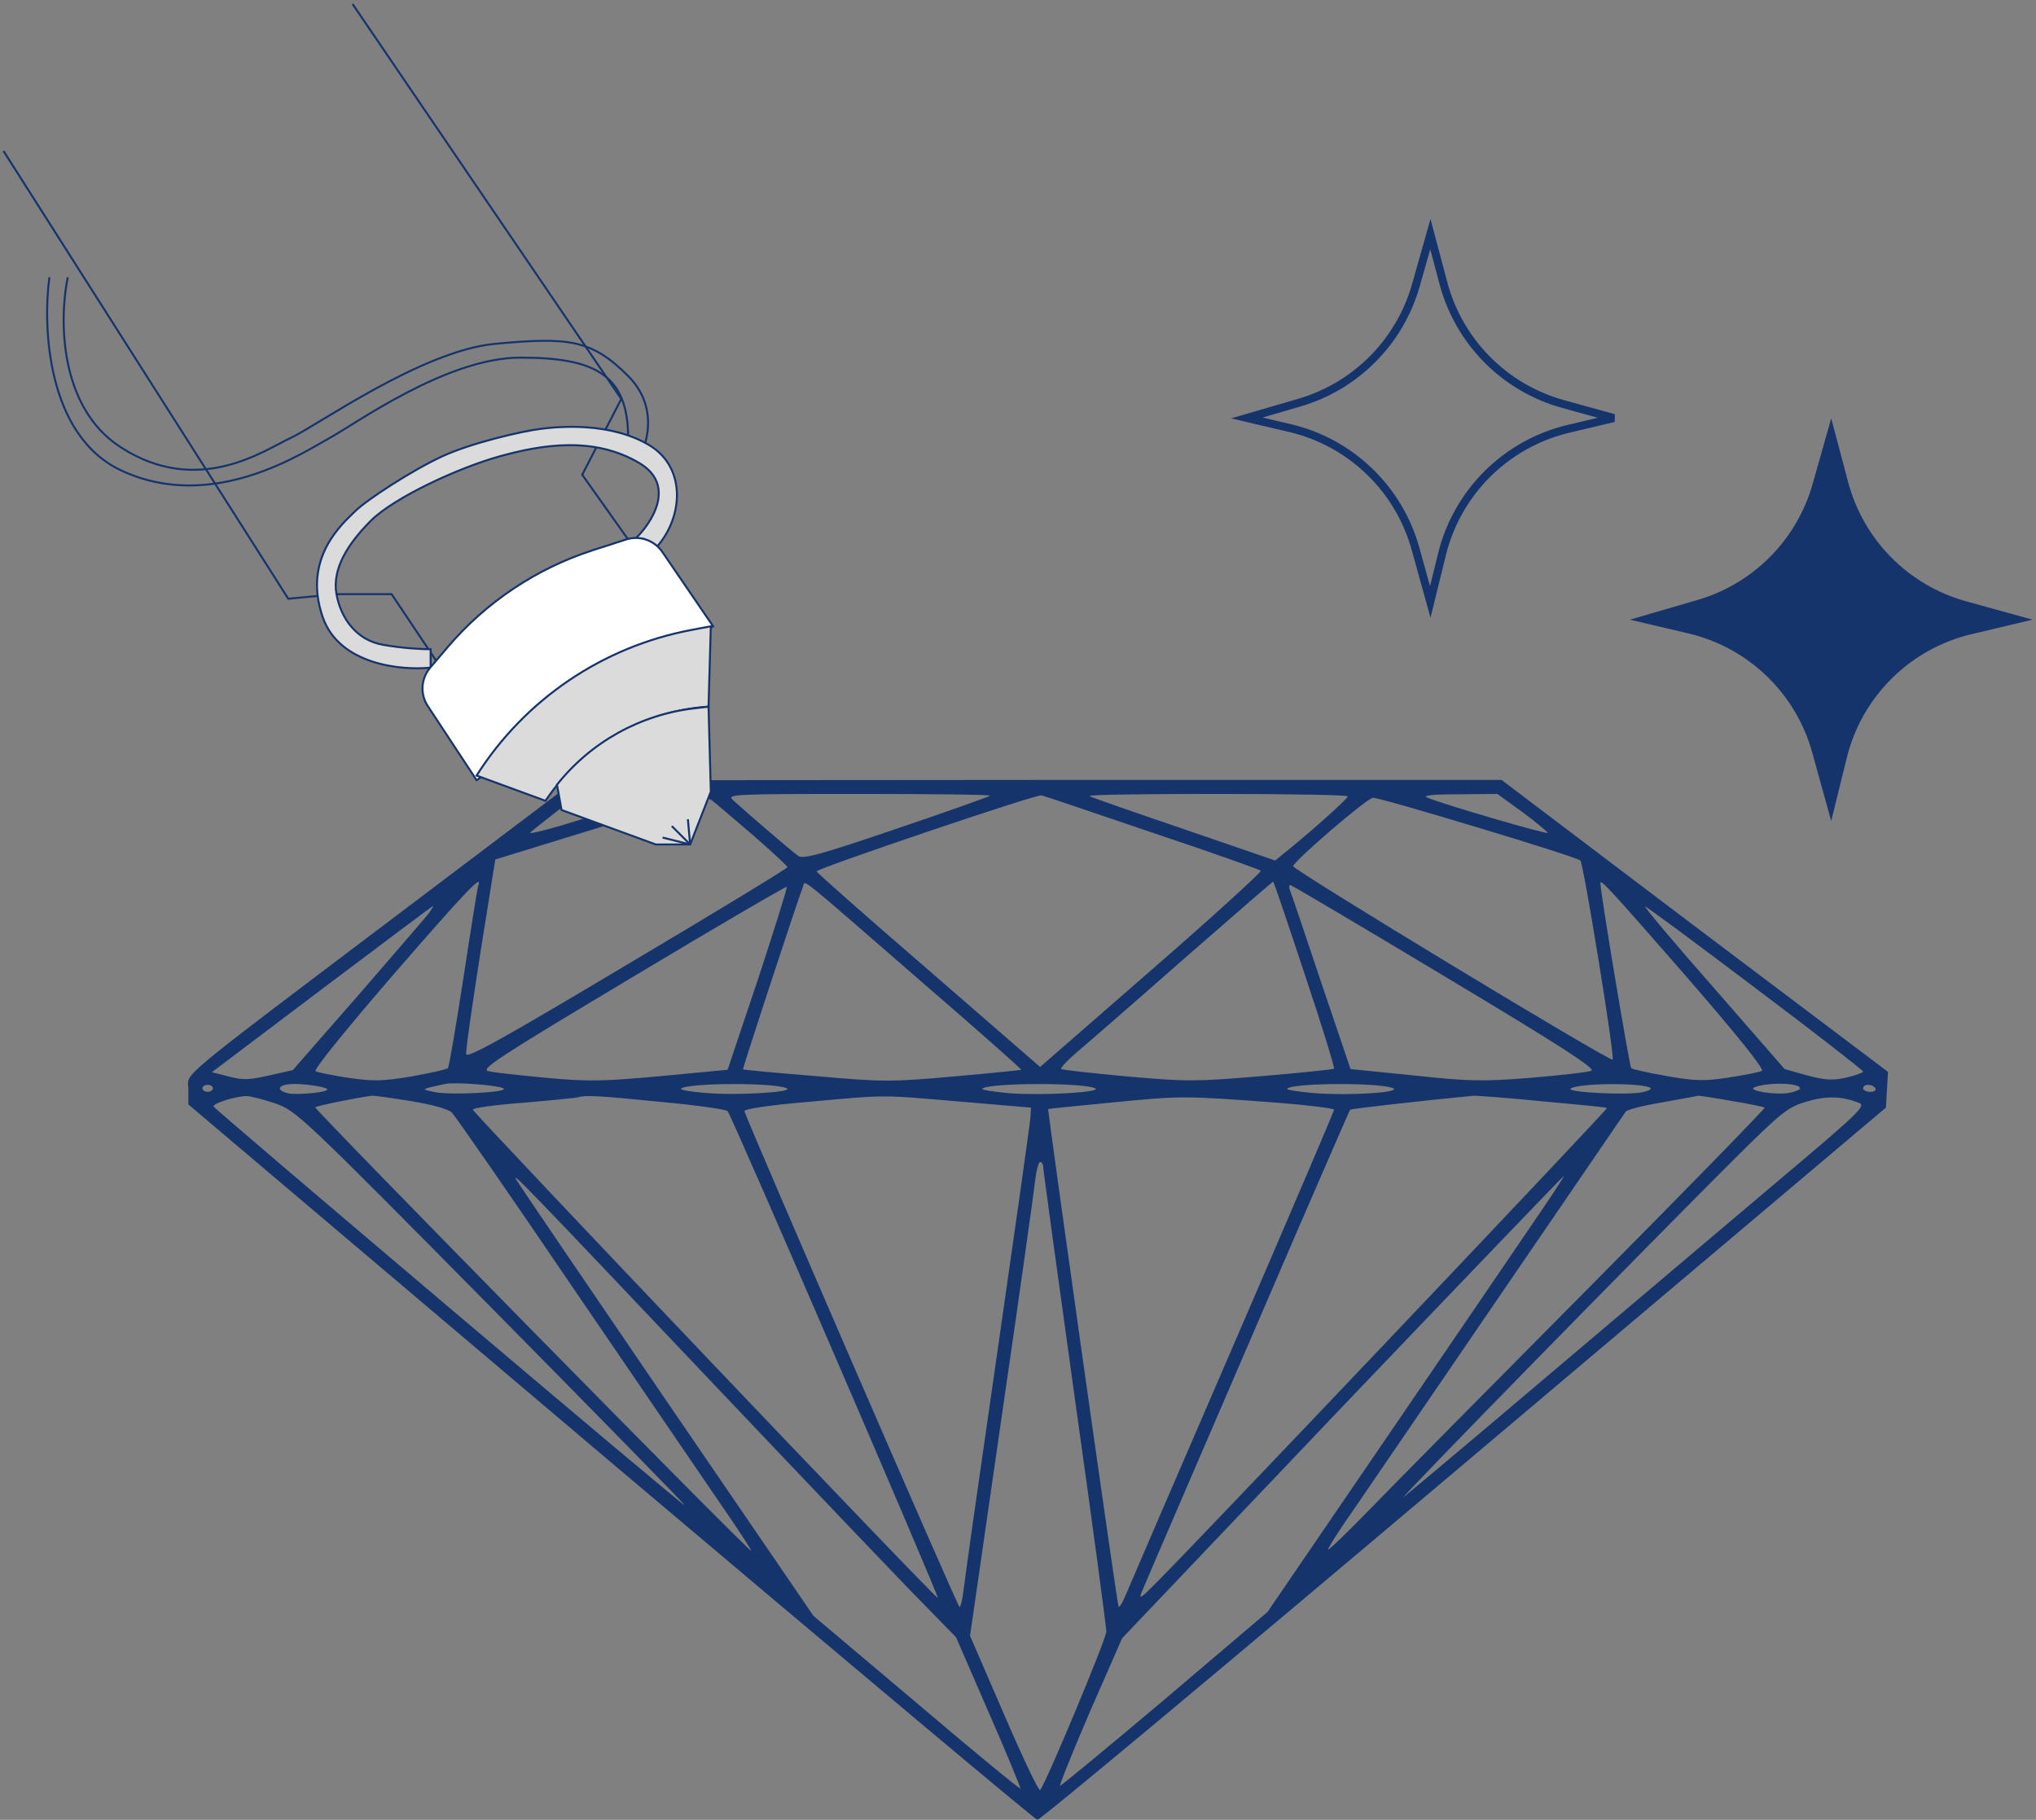 <svg width="509" height="455" viewBox="0 0 509 455" fill="none" xmlns="http://www.w3.org/2000/svg">
<rect x="0" y="0" width="509" height="455" fill="#808080" stroke="none"/>
<path d="M102.716 226.196C42.19 271.939 47.095 267.909 47.095 272.378V276.146L152.643 365.529C210.716 414.602 258.716 454.912 259.329 454.999C259.942 455.175 307.854 415.128 365.927 366.055L471.474 276.934L471.737 272.465L472 267.996L423.65 231.542L375.387 195H259.592L143.884 195.088L102.716 226.196ZM163.592 198.856C163.592 199.294 158.774 200.784 140.03 206.48C135.475 207.794 132.146 208.583 132.584 208.145C133.022 207.706 135.913 205.428 139.066 202.974L144.76 198.593H154.219C159.387 198.505 163.592 198.68 163.592 198.856ZM188.38 208.933C193.022 212.964 196.876 216.557 196.876 216.82C196.876 217.083 178.832 228.124 156.76 241.181C125.665 259.759 116.643 264.754 116.555 263.527C116.38 262.738 118.044 251.434 120.059 238.465L123.825 214.892L150.015 206.83C174.365 199.469 176.38 198.943 178.044 200.17C179.095 200.959 183.65 204.902 188.38 208.933ZM247.504 198.943C247.241 199.206 236.643 202.974 223.942 207.268C205.46 213.578 200.643 214.892 199.592 214.016C197.927 212.877 185.84 202.449 183.3 200.083C181.635 198.593 182.599 198.505 214.745 198.505C233.051 198.505 247.767 198.68 247.504 198.943ZM287.971 208.145C302.686 213.052 314.949 217.433 315.212 217.696C315.475 217.959 303.212 229.176 287.883 242.496L260.029 266.769L232.175 242.583C216.847 229.351 204.234 218.222 204.146 217.872C203.884 217.258 259.154 198.505 260.38 198.856C260.905 198.943 273.256 203.15 287.971 208.145ZM336.934 199.119C336.934 199.732 327.299 208.32 321.256 213.139L318.803 215.155L295.854 207.268C283.241 202.974 272.643 199.294 272.38 199.031C272.117 198.68 286.57 198.505 304.438 198.505C322.394 198.505 337.022 198.768 336.934 199.119ZM380.642 203.062C384.059 205.603 386.861 207.969 386.949 208.232C386.949 208.758 360.321 200.959 356.73 199.382C355.591 198.856 358.394 198.593 364.701 198.593L374.336 198.505L380.642 203.062ZM369.518 206.918C383.183 211.036 394.745 214.717 395.095 215.155C395.883 215.856 403.767 264.403 403.153 264.929C402.54 265.542 323.007 217.346 323.27 216.557C323.796 214.98 341.84 199.469 343.241 199.469C344.029 199.382 355.854 202.799 369.518 206.918ZM119.533 221.464C119.358 222.078 117.694 232.418 115.854 244.511C114.015 256.517 112.263 266.682 112 267.032C111.738 267.383 107.621 268.259 102.891 269.135C95.446 270.362 93.256 270.362 87.125 269.486C83.183 268.872 79.504 268.171 78.891 267.821C78.365 267.47 85.986 258.006 98.161 243.898C116.555 222.691 120.847 218.222 119.533 221.464ZM231.3 246.264C244.613 257.743 255.387 267.295 255.3 267.47C255.124 267.558 247.592 268.347 238.482 269.135C222.803 270.537 220.876 270.537 203.884 269.048C193.986 268.259 185.84 267.47 185.752 267.383C185.577 267.207 199.154 225.846 200.818 221.464C201.343 220.062 199.241 218.397 231.3 246.264ZM326.161 243.547C330.453 256.341 333.694 266.945 333.518 267.207C333.256 267.383 325.11 268.259 315.475 269.048C299.008 270.45 296.73 270.45 281.752 269.135C272.993 268.347 265.548 267.47 265.285 267.295C265.11 267.032 266.599 265.367 268.701 263.527C270.803 261.774 282.803 251.346 295.329 240.305C307.854 229.351 318.19 220.413 318.278 220.413C318.453 220.413 321.956 230.841 326.161 243.547ZM421.197 243.723C434.511 259.058 441.08 267.295 440.467 267.733C439.854 268.084 436.175 268.785 432.234 269.398C426.102 270.362 423.737 270.275 416.73 269.048C412.175 268.259 408.146 267.383 407.796 267.032C407.358 266.594 400.088 223.042 400.088 220.763C400.088 219.712 402.54 222.341 421.197 243.723ZM189.519 244.774L181.898 267.47L165.256 269.048C150.891 270.362 147.037 270.45 136.614 269.486C130.044 268.872 123.475 268.171 122.161 267.821C119.971 267.383 124.088 264.666 158.073 244.336C179.095 231.717 196.526 221.552 196.701 221.727C196.876 221.903 193.635 232.243 189.519 244.774ZM361.372 244.248C390.628 261.774 399.124 267.295 397.81 267.733C396.934 268.084 390.015 268.872 382.569 269.486C370.482 270.45 367.241 270.362 353.314 268.872L337.635 267.295L330.365 245.826C326.424 233.996 322.92 223.655 322.57 222.779C322.219 221.99 322.219 221.289 322.57 221.289C322.92 221.289 340.351 231.63 361.372 244.248ZM107.358 228.124C106.745 229.001 98.774 238.202 89.752 248.63L73.198 267.558L67.329 268.872C62.424 270.012 60.672 270.099 57.168 269.135L52.964 268.084L80.468 247.315C95.621 235.923 108.059 226.547 108.234 226.547C108.409 226.547 107.971 227.248 107.358 228.124ZM438.978 247.14C453.693 258.182 465.693 267.558 465.781 267.909C465.781 268.171 463.942 268.872 461.664 269.398C458.161 270.187 456.496 270.099 451.766 268.872L446.161 267.295L428.292 246.79C418.394 235.573 410.774 226.459 411.299 226.635C411.825 226.81 424.263 236.011 438.978 247.14ZM81.781 272.29C82.482 273.079 74.249 273.867 71.971 273.342C69.168 272.641 69.344 271.414 72.322 271.063C74.774 270.8 80.993 271.589 81.781 272.29ZM125.84 272.115C127.592 273.079 112.876 273.867 108.847 273.079C105.694 272.465 105.606 272.378 107.533 271.852C108.76 271.589 110.511 271.151 111.475 270.976C114.015 270.537 124.438 271.326 125.84 272.115ZM196.701 272.115C198.54 273.079 183.825 273.955 176.38 273.254C172.701 272.991 169.898 272.465 170.249 272.202C171.738 270.713 193.898 270.625 196.701 272.115ZM273.781 272.115C275.708 273.079 260.73 273.955 252.497 273.342C248.38 272.991 245.227 272.465 245.577 272.202C247.066 270.713 271.066 270.625 273.781 272.115ZM348.321 272.115C350.248 273.166 337.285 273.955 328.964 273.342C324.672 272.991 321.431 272.465 321.781 272.202C323.27 270.713 345.431 270.625 348.321 272.115ZM412.35 271.852C413.139 272.202 412.526 272.641 410.599 273.079C407.358 273.867 391.767 273.166 392.642 272.202C394.044 270.888 408.847 270.625 412.35 271.852ZM450.015 272.115C450.015 272.465 448.701 272.991 447.212 273.254C443.796 273.867 436.613 272.641 438.628 271.852C441.781 270.537 450.015 270.713 450.015 272.115ZM53.227 272.115C53.227 272.553 52.614 272.991 51.913 272.991C51.212 272.991 50.599 272.553 50.599 272.115C50.599 271.589 51.212 271.238 51.913 271.238C52.614 271.238 53.227 271.589 53.227 272.115ZM468.847 272.115C469.109 272.553 468.584 272.991 467.62 272.991C466.569 272.991 465.781 272.553 465.781 272.115C465.781 271.589 466.307 271.238 467.007 271.238C467.708 271.238 468.584 271.589 468.847 272.115ZM68.818 275.883C74.161 277.811 74.949 278.512 122.949 327.059C149.752 354.224 171.475 376.395 171.212 376.395C170.511 376.395 53.665 277.373 53.402 276.672C53.139 275.883 58.745 274.13 61.548 274.043C62.511 274.043 65.752 274.831 68.818 275.883ZM102.541 275.269C107.884 276.146 112.088 277.285 112.964 278.161C113.752 278.95 127.329 298.492 143.008 321.626C158.774 344.76 175.416 369.122 179.971 375.782C184.526 382.354 188.03 387.787 187.854 387.787C186.978 387.787 78.453 277.285 78.803 276.847C79.154 276.496 88.964 274.481 92.906 273.955C93.256 273.867 97.635 274.481 102.541 275.269ZM165.519 275.532C174.103 276.321 181.46 277.373 181.898 277.811C182.949 278.95 234.803 399.179 234.453 399.529C234.015 399.88 118.57 278.512 118.219 277.46C118.132 277.022 123.825 276.233 130.92 275.708C138.015 275.094 144.322 274.481 144.76 274.306C146.336 273.78 149.84 273.955 165.519 275.532ZM240.234 275.445L257.752 276.934L257.577 279.563C257.489 281.053 253.811 306.992 249.431 337.399C245.051 367.72 241.197 394.71 240.935 397.251C240.672 399.705 240.146 401.808 239.883 401.808C239.446 401.808 186.628 280.001 186.103 277.811C186.015 277.285 192.322 276.321 201.694 275.532C221.927 273.692 219.825 273.692 240.234 275.445ZM319.329 275.708C327.124 276.321 333.518 277.11 333.518 277.46C333.518 277.811 322.132 304.45 308.205 336.698C294.278 368.859 282.278 396.813 281.489 398.653C280.701 400.581 279.913 401.895 279.65 401.72C279.3 401.37 261.869 277.723 262.044 277.285C262.132 277.197 269.402 276.496 278.336 275.62C295.241 273.955 296.029 273.955 319.329 275.708ZM385.635 275.357C394.307 276.146 401.577 276.847 401.752 277.022C402.015 277.285 303.387 381.215 289.986 394.797C284.818 400.055 284.467 400.23 285.694 397.426C286.92 394.447 299.533 365.266 324.759 306.729C331.679 290.78 337.372 277.635 337.548 277.46C337.81 277.197 357.256 275.007 368.555 273.955C369.256 273.955 376.964 274.481 385.635 275.357ZM432.934 275.269C437.226 275.971 440.993 276.759 441.168 276.934C441.343 277.11 421.635 297.352 397.372 321.801C373.11 346.25 348.497 371.137 342.803 377.008C337.022 382.967 332.205 387.612 332.029 387.436C331.854 387.261 334.745 382.617 338.599 377.184C343.679 369.735 402.715 283.331 406.394 277.986C406.657 277.46 410.774 276.409 415.591 275.62C420.321 274.744 424.35 274.043 424.613 273.955C424.876 273.955 428.555 274.481 432.934 275.269ZM464.642 275.708C466.657 276.409 465.343 277.723 443.708 295.95C431.007 306.641 405.518 328.286 386.949 343.972C368.467 359.658 352.263 373.24 351.037 374.204C348.672 375.957 412.438 310.847 433.723 289.641C445.46 277.986 446.949 276.847 451.591 275.445C456.496 273.955 460.35 274.043 464.642 275.708ZM260.818 291.919C260.818 292.62 264.409 318.647 268.701 349.58C273.081 380.601 276.584 406.89 276.584 407.942C276.584 409.695 261.431 446.061 260.029 447.551C259.679 447.901 255.65 439.401 251.008 428.623L242.511 408.993L250.394 354.4C254.774 324.342 258.54 297.615 258.803 295.074C259.066 292.62 259.679 290.517 260.029 290.517C260.467 290.517 260.818 291.131 260.818 291.919ZM178.92 346.601C203.358 372.364 226.92 397.076 231.212 401.37L239.008 409.344L247.154 428.097C251.708 438.437 255.212 447.113 255.124 447.2C254.949 447.376 243.212 437.736 229.11 425.731L203.358 403.999L166.57 350.193C146.424 320.662 129.519 295.775 129.081 294.986C128.03 292.971 129.694 294.636 178.92 346.601ZM383.971 304.713C379.942 310.672 363.212 335.209 346.745 359.307L316.876 403.035L291.299 424.767C277.197 436.685 265.373 446.412 265.022 446.499C264.759 446.499 268.088 438.174 272.467 428.009L280.526 409.607L335.533 351.771C365.84 320.049 390.803 294.022 390.978 294.022C391.153 294.022 388 298.842 383.971 304.713Z" fill="#16346C"/>
<path d="M407.469 154.935L424.396 150C438.331 145.938 449.195 134.99 453.151 121.025L457.803 104.601L462.043 120.551C465.888 135.016 477.115 146.356 491.541 150.345L508.137 154.935L492.872 158.56C477.5 162.211 465.46 174.153 461.685 189.495L457.803 205.27L453.049 188.13C448.935 173.295 437.059 161.884 422.072 158.365L407.469 154.935Z" fill="#16346C"/>
<path d="M322.469 107.023L311.709 104.497L324.822 100.674C338.952 96.554 349.968 85.454 353.979 71.292L357.593 58.533L360.856 70.808C364.755 85.475 376.14 96.974 390.767 101.019L403.452 104.527L392.121 107.218C376.534 110.919 364.325 123.029 360.497 138.586L357.566 150.496L353.88 137.206C349.708 122.163 337.666 110.592 322.469 107.023Z" stroke="#16346C" stroke-width="2"/>
<path d="M88.142 1L146.333 86.546L155.316 99.751L145.555 118.698L157.74 135.877L129.397 148.553L109.361 165.686L97.902 148.553H84.123L72.066 149.701L0.873 37.745" stroke="#16346C" stroke-width="0.5"/>
<path d="M16.948 69.322C14.843 79.274 14.537 101.703 30.153 111.808C49.674 124.439 66.325 112.382 72.64 109.512C78.956 106.641 105.366 87.694 123.738 85.972C142.11 84.25 147.852 84.824 157.038 94.01C164.387 101.359 162.014 110.468 159.909 114.105L157.038 109.512C157.038 93.436 148.426 89.417 130.053 89.417C111.681 89.417 88.716 106.067 82.4 109.512C76.085 112.956 53.119 128.458 30.153 117.549C11.78 108.823 10.633 81.762 12.356 69.322" stroke="#16346C" stroke-width="0.5"/>
<path d="M80.676 154.294C84.809 166.236 100.388 167.691 107.66 166.925V162.332C105.747 162.332 100.657 162.102 95.605 161.184C89.289 160.036 85.27 154.868 84.122 148.553C82.974 142.237 86.993 135.922 92.734 130.18C98.476 124.439 114.551 116.975 124.886 114.105C135.22 111.234 148.425 108.937 159.908 115.827C169.094 121.339 162.97 130.755 158.76 134.774H161.056L163.353 137.644C170.817 130.18 171.965 116.975 162.205 111.234C152.444 105.493 139.813 106.641 135.22 107.215C130.627 107.789 117.996 110.66 110.532 114.105C103.069 117.55 91.584 125.013 88.714 127.884C85.843 130.755 75.508 139.367 80.676 154.294Z" fill="#DBDBDB" stroke="#16346C" stroke-width="0.5"/>
<path d="M106.945 176.532L119.145 195.058L178.281 156.591L165.577 137.989C163.578 135.061 159.889 133.798 156.515 134.887L148.241 137.556C134.099 142.118 121.508 150.528 111.878 161.843L107.534 166.947C105.229 169.656 104.989 173.561 106.945 176.532Z" fill="white" stroke="#16346C" stroke-width="0.5"/>
<path d="M136.675 199.778L136.369 200.225L119.145 193.91C131.231 174.865 150.673 161.684 172.839 157.508L177.706 156.591L177.132 176.686C160.819 177.773 145.907 186.285 136.675 199.778Z" fill="#DBDBDB" stroke="#16346C" stroke-width="0.5"/>
<path d="M140.389 202.522L139.24 196.206C147.696 185.544 160.037 178.673 173.554 177.102L177.133 176.686L177.707 197.929L172.54 211.134H169.095H163.928L140.389 202.522Z" fill="#DBDBDB" stroke="#16346C" stroke-width="0.5"/>
<path d="M165.649 209.411L172.539 211.134M172.539 211.134L167.946 206.541M172.539 211.134L171.965 204.818" stroke="#16346C" stroke-width="0.5"/>
</svg>
